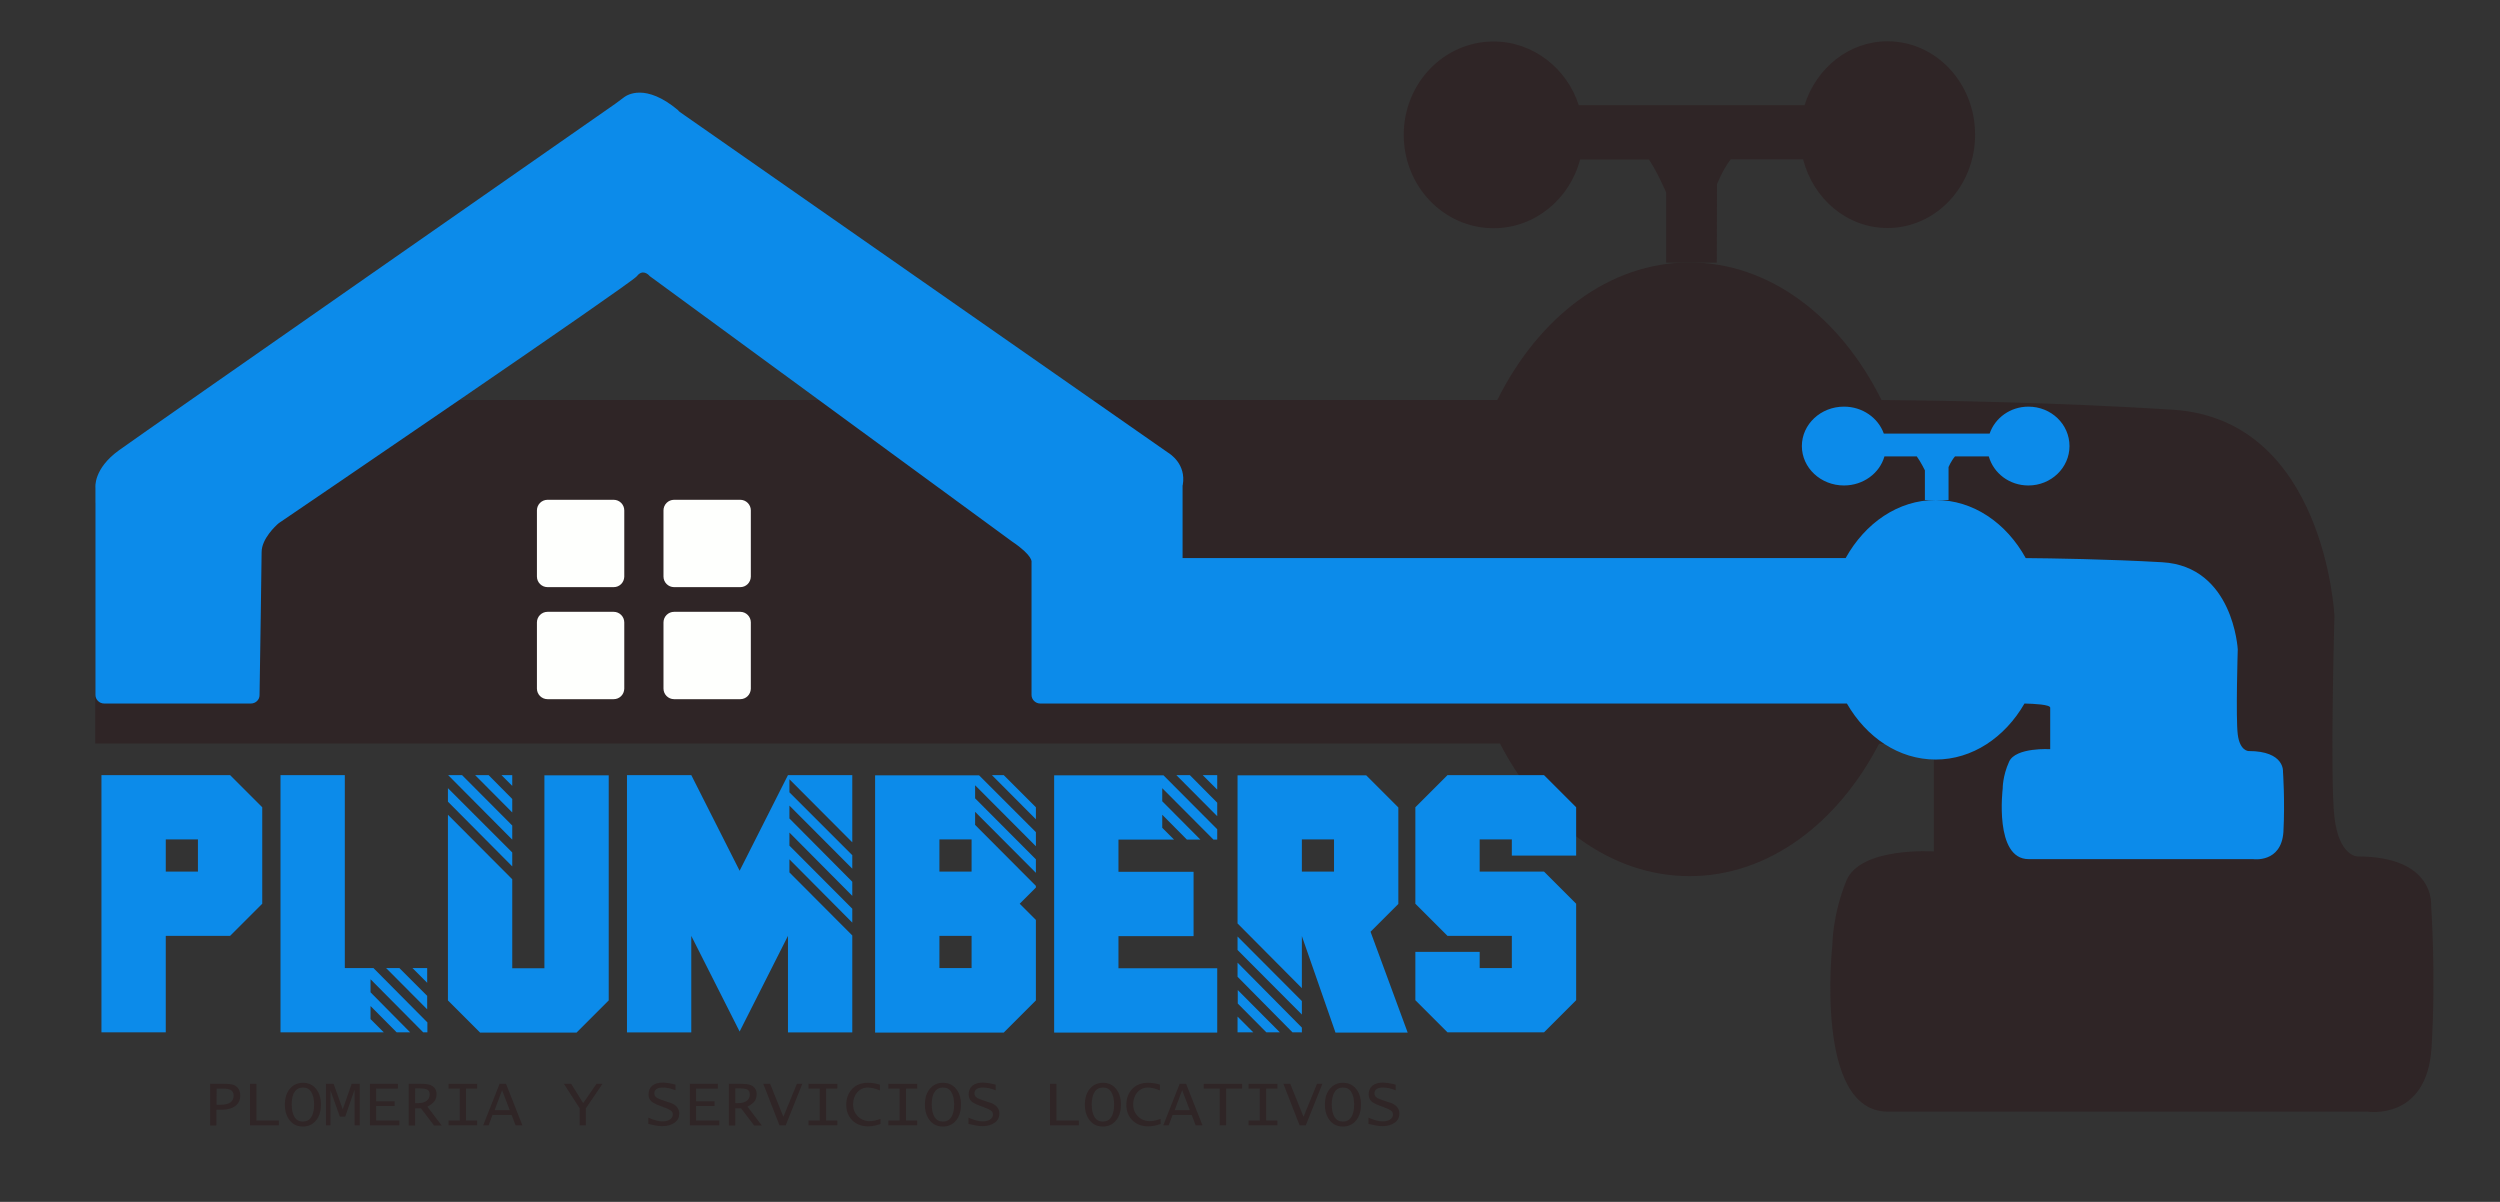 <?xml version="1.0" encoding="utf-8"?>
<!-- Generator: Adobe Illustrator 24.1.1, SVG Export Plug-In . SVG Version: 6.00 Build 0)  -->
<svg version="1.1" id="Capa_1" xmlns="http://www.w3.org/2000/svg" xmlns:xlink="http://www.w3.org/1999/xlink" x="0px" y="0px"
	 viewBox="0 0 1205 579.3" style="enable-background:new 0 0 1205 579.3;" xml:space="preserve">
<rect x="0" y="0" width="1205" height="579.3" fill="#333333" stroke="none"/>
<style type="text/css">
	.st0{fill:#2F2526;}
	.st1{fill:#0C8BEA;}
	.st2{fill:#FEFFFD;}
	.st3{fill:none;}
	.st4{enable-background:new    ;}
</style>
<g>
	<path class="st0" d="M1171.8,436.5c0,0,2.2-23.7-35.5-23.7c0,0-8.9,0-11.1-18.9s0-97,0-97s-4.4-94.6-77.7-99.4
		c-55.7-3.6-115.2-4.5-140.6-4.7c-19.9-40-53.9-66.3-92.6-66.3c-38.7,0-72.7,26.3-92.6,66.3H114.2c0.3,2,0.1,4.3-0.3,7.3
		c-1,7-50,45-50,45s-8.3-0.5-18-2.8v116.1h677.1c20,38.6,53.5,63.9,91.4,63.9c37.9,0,71.3-25.3,91.3-63.8c9.8,0.3,26.4,1.3,26.4,4.6
		c0,4.7,0,47.3,0,47.3s-35.5-2.4-42.2,14.2s-6.7,30.8-6.7,30.8s-8.9,80.4,26.7,80.4s231,0,231,0s28.9,4.7,31.1-30.8
		S1171.8,436.5,1171.8,436.5z"/>
	<path class="st0" d="M827.6,88.8c0,0,2.8-7.1,6.6-12h34.9c4.9,19.1,21.2,33.1,40.7,33.1c23.3,0,42.2-20.1,42.2-45s-18.9-45-42.2-45
		c-18.6,0-34.4,12.9-40,30.8H761v0.1C755.3,33,739,20,719.9,20c-23.9,0-43.3,20.1-43.3,45s19.4,45,43.3,45c20,0,36.7-14.1,41.7-33.1
		h33.2c4.1,6.1,8.3,15.9,8.3,15.9v33.8h11.1h13.3L827.6,88.8L827.6,88.8z"/>
</g>
<rect x="228.8" y="374" class="st1" width="0" height="2"/>
<g>
	<path class="st1" d="M1100.4,372c0,0,1-10-16.6-10c0,0-4.2,0-5.2-8c-1-8,0-41,0-41s-2.1-40-36.4-42c-26.1-1.5-53.9-1.9-65.8-2
		c-9.3-16.9-25.3-28-43.4-28c-18.1,0-34,11.1-43.4,28H570v-2v-32.7c0-0.2,0-0.4,0.1-0.6c1.7-10-6.1-14.9-7.2-15.6
		c-0.1-0.1-0.2-0.1-0.3-0.2L327.7,54c-0.2-0.1-0.9-0.8-1-1c-15.6-13-24.4-7.2-25.8-6.2c-4.3,3.2-4.2,3.1-4.3,3.2
		c-8.7,6.1-227,158.2-239.2,167c-12.5,9-11.4,18-11.4,18V335c0,2.2,1.9,4.1,4.2,4.1h70.7c2.3,0,4.2-1.8,4.2-4c0.2-14.4,1-63,1-69
		c0-6.4,6.8-12.7,8.1-13.8c0.1-0.1,0.3-0.2,0.4-0.3c6.5-4.4,169.7-115.4,172.4-118.9c2.6-3.4,5.3-1,6-0.2c0.2,0.2,0.4,0.4,0.6,0.5
		L487.8,261c10.4,7,9.4,10,9.4,10V335c0,2.2,1.9,4.1,4.2,4.1h5h59.4h324.4c9.4,16.3,25,27,42.8,27c17.7,0,33.4-10.7,42.8-27
		c4.6,0.1,12.4,0.5,12.4,2c0,2,0,20,0,20s-16.6-1-19.8,6s-3.1,13-3.1,13s-4.2,34,12.5,34s108.2,0,108.2,0s13.5,2,14.6-13
		C1101.4,386,1100.4,372,1100.4,372z"/>
	<path class="st1" d="M939.2,225.1c0,0,1.3-3,3.1-5.1h16.3c2.3,8.1,9.9,14,19.1,14c10.9,0,19.8-8.5,19.8-19s-8.8-19-19.8-19
		c-8.7,0-16.1,5.4-18.7,13H908v0c-2.7-7.6-10.3-13-19.2-13c-11.2,0-20.3,8.5-20.3,19s9.1,19,20.3,19c9.3,0,17.2-5.9,19.5-14h15.6
		c1.9,2.6,3.9,6.7,3.9,6.7V241h5.2h6.2L939.2,225.1L939.2,225.1z"/>
</g>
<path class="st2" d="M295.8,283h-31.9c-2.8,0-5.1-2.3-5.1-5.1v-31.9c0-2.8,2.3-5.1,5.1-5.1h31.9c2.8,0,5.1,2.3,5.1,5.1V278
	C300.8,280.8,298.6,283,295.8,283z"/>
<path class="st2" d="M356.8,283h-31.9c-2.8,0-5.1-2.3-5.1-5.1v-31.9c0-2.8,2.3-5.1,5.1-5.1h31.9c2.8,0,5.1,2.3,5.1,5.1V278
	C361.8,280.8,359.6,283,356.8,283z"/>
<path class="st2" d="M356.8,337h-31.9c-2.8,0-5.1-2.3-5.1-5.1v-31.9c0-2.8,2.3-5.1,5.1-5.1h31.9c2.8,0,5.1,2.3,5.1,5.1V332
	C361.8,334.8,359.6,337,356.8,337z"/>
<path class="st2" d="M295.8,337h-31.9c-2.8,0-5.1-2.3-5.1-5.1v-31.9c0-2.8,2.3-5.1,5.1-5.1h31.9c2.8,0,5.1,2.3,5.1,5.1V332
	C300.8,334.8,298.6,337,295.8,337z"/>
<rect x="-219.3" y="373.6" class="st3" width="1246.1" height="144.4"/>
<g class="st4">
	<path class="st1" d="M48.9,497.6v-124h62l15.5,15.5v46.5l-15.5,15.5h-31v46.5H48.9z M95.4,420.1v-15.5H79.9v15.5H95.4z"/>
	<path class="st1" d="M206,492.8v4.8H204l-25.4-25.6v6.3l19.1,19.3h-6.5l-12.6-12.7v6.3l6.4,6.4h-49.8v-124h31v93H180L206,492.8z
		 M186.1,466.6h6.4l13.4,13.4v6.5L186.1,466.6z M198.8,466.6h7.1v7.1L198.8,466.6z"/>
	<path class="st1" d="M246.9,423.8v42.9h15.5v-93h31v108.5l-15.5,15.5h-46.5l-15.5-15.5v-89.5L246.9,423.8z M246.9,410.9v6.7
		l-31-31.2v-6.5L246.9,410.9z M216,373.6h6.7l24.2,24.3v6.8L216,373.6z M229,373.6h6.5l11.4,11.5v6.5L229,373.6z M241.7,373.6h5.2
		v5.2L241.7,373.6z"/>
	<path class="st1" d="M410.8,412.2v6.5l-30.3-30.4v6.2l30.3,30.5v6.8l-30.3-30.5v6.3l30.3,30.4v6.7l-30.3-30.5v6.3l30.3,30.4v46.7
		h-31v-46.5l-23.3,46.1l-23.3-46.1v46.5h-31v-124h31l23.3,46.1l23.3-46.1h31V406l-30.3-30.4v6.3L410.8,412.2z"/>
	<path class="st1" d="M499.3,401.1v6.8L470,378.5v6.3l29.3,29.4v6.5L470,391.3v6.3l29.3,29.4v0.8l-7.8,7.8l7.8,7.8v38.8l-15.5,15.5
		h-62v-124h50.1L499.3,401.1z M468.3,420.1v-15.5h-15.5v15.5H468.3z M468.3,466.6v-15.5h-15.5v15.5H468.3z M478.1,373.6h5.7
		l15.5,15.5v5.8L478.1,373.6z"/>
	<path class="st1" d="M586.7,399.7v5h-1.8l-24.7-24.8v6.3l18.4,18.5h-6.5l-11.9-12v6.3l5.7,5.7h-26.8v15.5h36.2v31h-36.2v15.5h47.6
		v31h-78.6v-124h52.7L586.7,399.7z M567,373.6h6.5l13.2,13.3v6.5L567,373.6z M579.7,373.6h7v7L579.7,373.6z"/>
	<path class="st1" d="M596.5,445.1v-71.4h62l15.5,15.5v46.5l-13.4,13.4l17.9,48.6h-34.8l-16.2-46.5v25.1L596.5,445.1z M596.5,457.9
		v-6.5l31,31.1v6.5L596.5,457.9z M627.5,495.3v2.3H623l-26.5-26.8v-6.8L627.5,495.3z M616.9,497.6h-6.5l-13.8-13.9v-6.5L616.9,497.6
		z M604.1,497.6h-7.6V490L604.1,497.6z M643,420.1v-15.5h-15.5v15.5H643z"/>
	<path class="st1" d="M697.7,497.6l-15.5-15.5v-23.3h31v7.8h15.5v-15.5h-31l-15.5-15.5v-46.5l15.5-15.5h46.5l15.5,15.5v23.3h-31
		v-7.8h-15.5v15.5h31l15.5,15.5v46.5l-15.5,15.5H697.7z"/>
</g>
<rect x="-46.9" y="517.7" class="st3" width="867.7" height="48.3"/>
<g class="st4">
	<path class="st0" d="M101.3,542.4v-20h6.5c2.3,0,4,0.2,5,0.6c2,0.9,3,2.6,3,5.1c0,2.1-0.8,3.8-2.4,5c-1.6,1.2-3.9,1.8-6.8,1.8h-2.3
		v7.6H101.3z M104.4,532.5h1.9c4.2,0,6.3-1.5,6.3-4.4c0-1.2-0.4-2.1-1.2-2.6c-0.8-0.5-2.1-0.8-3.9-0.8h-3.1V532.5z"/>
	<path class="st0" d="M120.5,542.4v-20h3.1v17.7h10.8v2.3H120.5z"/>
	<path class="st0" d="M137.3,532.4c0-3.2,0.8-5.7,2.4-7.6c1.6-1.9,3.7-2.9,6.3-2.9s4.8,1,6.3,2.9c1.6,1.9,2.4,4.5,2.4,7.6
		c0,3.2-0.8,5.8-2.4,7.7c-1.6,1.9-3.7,2.9-6.3,2.9s-4.8-1-6.3-2.9C138.1,538.1,137.3,535.6,137.3,532.4z M140.6,532.4
		c0,2.6,0.5,4.6,1.4,6.1c0.9,1.4,2.3,2.1,4,2.1c1.7,0,3.1-0.7,4-2.1s1.4-3.4,1.4-6.1c0-2.6-0.5-4.6-1.4-6.1s-2.3-2.1-4-2.1
		c-1.7,0-3.1,0.7-4,2.1C141,527.7,140.6,529.8,140.6,532.4z"/>
	<path class="st0" d="M157.1,542.4v-20h3.7l4.4,12.3h0l4.3-12.3h3.9v20h-2.5v-17.2h0l-4.5,13h-2.6l-4.5-12.6h0v16.8H157.1z"/>
	<path class="st0" d="M178.3,542.4v-20h13.5v2.3h-10.5v6.1h8.9v2.3h-8.9v7h11.2v2.3H178.3z"/>
	<path class="st0" d="M197,542.4v-20h5.6c2.3,0,4,0.2,4.9,0.6c1.9,0.8,2.9,2.2,2.9,4.3c0,1.4-0.3,2.6-1,3.5
		c-0.7,0.9-1.8,1.8-3.4,2.6l6.9,9.1h-3.7l-6.3-8.3h-2.8v8.3H197z M200.1,531.7h1.6c1.7,0,3-0.4,3.9-1.1c1-0.7,1.5-1.7,1.5-3
		c0-1.2-0.4-2-1.1-2.4c-0.7-0.4-2.1-0.6-4-0.6h-1.9V531.7z"/>
	<path class="st0" d="M216.2,542.4v-2.3h5.4v-15.4h-5.4v-2.3H230v2.3h-5.4v15.4h5.4v2.3H216.2z"/>
	<path class="st0" d="M232.9,542.4l7.9-20h3.1l7.9,20h-3.3l-1.9-5h-9.2l-1.9,5H232.9z M238.4,535.1h7.3l-3.7-9.6L238.4,535.1z"/>
	<path class="st0" d="M279.4,542.4v-8.2l-7.6-11.8h3.5l5.8,9.3l6.4-9.3h2.9l-8,11.8v8.2H279.4z"/>
	<path class="st0" d="M325.6,522.8v2.7c-2.3-0.9-4.3-1.3-6-1.3c-2.8,0-4.2,0.9-4.2,2.8c0,0.8,0.3,1.4,0.8,1.8
		c0.5,0.5,1.5,0.9,2.9,1.4l2,0.7l1.9,0.6c2.9,1,4.4,2.8,4.4,5.2c0,1.9-0.7,3.3-2.2,4.4s-3.5,1.7-6,1.7c-1.7,0-4-0.4-6.7-1.1v-3
		c2.7,1.2,5,1.8,6.8,1.8c1.5,0,2.7-0.3,3.6-0.9c0.9-0.6,1.4-1.4,1.4-2.4c0-0.8-0.3-1.4-0.8-1.8c-0.5-0.4-1.6-1-3.3-1.6l-2.1-0.8
		c-2.1-0.8-3.5-1.5-4.3-2.3c-0.8-0.8-1.2-1.9-1.2-3.2c0-1.8,0.6-3.2,1.8-4.2c1.2-1,2.9-1.5,5.2-1.5
		C321.4,521.9,323.4,522.2,325.6,522.8z"/>
	<path class="st0" d="M332.5,542.4v-20h13.5v2.3h-10.5v6.1h8.9v2.3h-8.9v7h11.2v2.3H332.5z"/>
	<path class="st0" d="M351.3,542.4v-20h5.6c2.3,0,4,0.2,4.9,0.6c1.9,0.8,2.9,2.2,2.9,4.3c0,1.4-0.3,2.6-1,3.5
		c-0.7,0.9-1.8,1.8-3.4,2.6l6.9,9.1h-3.7l-6.3-8.3h-2.8v8.3H351.3z M354.4,531.7h1.6c1.7,0,3-0.4,3.9-1.1c1-0.7,1.5-1.7,1.5-3
		c0-1.2-0.4-2-1.1-2.4c-0.7-0.4-2.1-0.6-4-0.6h-1.9V531.7z"/>
	<path class="st0" d="M375.7,542.4l-7.8-20h3.3l6.4,15.9l6.5-15.9h2.6l-8,20H375.7z"/>
	<path class="st0" d="M389.7,542.4v-2.3h5.4v-15.4h-5.4v-2.3h13.9v2.3h-5.4v15.4h5.4v2.3H389.7z"/>
	<path class="st0" d="M424.3,541.8c-2.1,0.7-4,1.1-5.8,1.1c-3.2,0-5.8-1-7.7-2.9c-1.9-1.9-2.9-4.4-2.9-7.5c0-3.2,1-5.7,2.9-7.7
		c1.9-2,4.5-2.9,7.6-2.9c1.8,0,3.7,0.3,5.7,0.9v2.8c-2.1-0.9-4-1.4-5.8-1.4c-2.1,0-3.8,0.8-5.1,2.3c-1.3,1.5-2,3.5-2,5.8
		c0,2.4,0.8,4.3,2.3,5.8c1.5,1.5,3.5,2.3,5.8,2.3c1.4,0,3.1-0.4,5.1-1.1V541.8z"/>
	<path class="st0" d="M428.2,542.4v-2.3h5.4v-15.4h-5.4v-2.3h13.9v2.3h-5.4v15.4h5.4v2.3H428.2z"/>
	<path class="st0" d="M445.8,532.4c0-3.2,0.8-5.7,2.4-7.6c1.6-1.9,3.7-2.9,6.3-2.9s4.8,1,6.3,2.9c1.6,1.9,2.4,4.5,2.4,7.6
		c0,3.2-0.8,5.8-2.4,7.7c-1.6,1.9-3.7,2.9-6.3,2.9s-4.8-1-6.3-2.9C446.6,538.1,445.8,535.6,445.8,532.4z M449.1,532.4
		c0,2.6,0.5,4.6,1.4,6.1c0.9,1.4,2.3,2.1,4,2.1c1.7,0,3.1-0.7,4-2.1s1.4-3.4,1.4-6.1c0-2.6-0.5-4.6-1.4-6.1s-2.3-2.1-4-2.1
		c-1.7,0-3.1,0.7-4,2.1C449.5,527.7,449.1,529.8,449.1,532.4z"/>
	<path class="st0" d="M479.9,522.8v2.7c-2.3-0.9-4.3-1.3-6-1.3c-2.8,0-4.2,0.9-4.2,2.8c0,0.8,0.3,1.4,0.8,1.8
		c0.5,0.5,1.5,0.9,2.9,1.4l2,0.7l1.9,0.6c2.9,1,4.4,2.8,4.4,5.2c0,1.9-0.7,3.3-2.2,4.4s-3.5,1.7-6,1.7c-1.7,0-4-0.4-6.7-1.1v-3
		c2.7,1.2,5,1.8,6.8,1.8c1.5,0,2.7-0.3,3.6-0.9c0.9-0.6,1.4-1.4,1.4-2.4c0-0.8-0.3-1.4-0.8-1.8c-0.5-0.4-1.6-1-3.3-1.6l-2.1-0.8
		c-2.1-0.8-3.5-1.5-4.3-2.3c-0.8-0.8-1.2-1.9-1.2-3.2c0-1.8,0.6-3.2,1.8-4.2c1.2-1,2.9-1.5,5.2-1.5
		C475.6,521.9,477.6,522.2,479.9,522.8z"/>
	<path class="st0" d="M506.1,542.4v-20h3.1v17.7H520v2.3H506.1z"/>
	<path class="st0" d="M522.9,532.4c0-3.2,0.8-5.7,2.4-7.6c1.6-1.9,3.7-2.9,6.3-2.9s4.8,1,6.3,2.9c1.6,1.9,2.4,4.5,2.4,7.6
		c0,3.2-0.8,5.8-2.4,7.7c-1.6,1.9-3.7,2.9-6.3,2.9s-4.8-1-6.3-2.9C523.7,538.1,522.9,535.6,522.9,532.4z M526.2,532.4
		c0,2.6,0.5,4.6,1.4,6.1c0.9,1.4,2.3,2.1,4,2.1c1.7,0,3.1-0.7,4-2.1s1.4-3.4,1.4-6.1c0-2.6-0.5-4.6-1.4-6.1s-2.3-2.1-4-2.1
		c-1.7,0-3.1,0.7-4,2.1C526.7,527.7,526.2,529.8,526.2,532.4z"/>
	<path class="st0" d="M559.3,541.8c-2.1,0.7-4,1.1-5.8,1.1c-3.2,0-5.8-1-7.7-2.9c-1.9-1.9-2.9-4.4-2.9-7.5c0-3.2,1-5.7,2.9-7.7
		c1.9-2,4.5-2.9,7.6-2.9c1.8,0,3.7,0.3,5.7,0.9v2.8c-2.1-0.9-4-1.4-5.8-1.4c-2.1,0-3.8,0.8-5.1,2.3c-1.3,1.5-2,3.5-2,5.8
		c0,2.4,0.8,4.3,2.3,5.8c1.5,1.5,3.5,2.3,5.8,2.3c1.4,0,3.1-0.4,5.1-1.1V541.8z"/>
	<path class="st0" d="M560.7,542.4l7.9-20h3.1l7.9,20h-3.3l-1.9-5h-9.2l-1.9,5H560.7z M566.2,535.1h7.3l-3.7-9.6L566.2,535.1z"/>
	<path class="st0" d="M587.9,542.4v-17.7h-7.7v-2.3h18.5v2.3H591v17.7H587.9z"/>
	<path class="st0" d="M601.8,542.4v-2.3h5.4v-15.4h-5.4v-2.3h13.9v2.3h-5.4v15.4h5.4v2.3H601.8z"/>
	<path class="st0" d="M626.4,542.4l-7.8-20h3.3l6.4,15.9l6.5-15.9h2.6l-8,20H626.4z"/>
	<path class="st0" d="M638.6,532.4c0-3.2,0.8-5.7,2.4-7.6c1.6-1.9,3.7-2.9,6.3-2.9s4.8,1,6.3,2.9c1.6,1.9,2.4,4.5,2.4,7.6
		c0,3.2-0.8,5.8-2.4,7.7c-1.6,1.9-3.7,2.9-6.3,2.9s-4.8-1-6.3-2.9C639.4,538.1,638.6,535.6,638.6,532.4z M641.9,532.4
		c0,2.6,0.5,4.6,1.4,6.1c0.9,1.4,2.3,2.1,4,2.1c1.7,0,3.1-0.7,4-2.1s1.4-3.4,1.4-6.1c0-2.6-0.5-4.6-1.4-6.1s-2.3-2.1-4-2.1
		c-1.7,0-3.1,0.7-4,2.1C642.4,527.7,641.9,529.8,641.9,532.4z"/>
	<path class="st0" d="M672.7,522.8v2.7c-2.3-0.9-4.3-1.3-6-1.3c-2.8,0-4.2,0.9-4.2,2.8c0,0.8,0.3,1.4,0.8,1.8
		c0.5,0.5,1.5,0.9,2.9,1.4l2,0.7l1.9,0.6c2.9,1,4.4,2.8,4.4,5.2c0,1.9-0.7,3.3-2.2,4.4s-3.5,1.7-6,1.7c-1.7,0-4-0.4-6.7-1.1v-3
		c2.7,1.2,5,1.8,6.8,1.8c1.5,0,2.7-0.3,3.6-0.9c0.9-0.6,1.4-1.4,1.4-2.4c0-0.8-0.3-1.4-0.8-1.8c-0.5-0.4-1.6-1-3.3-1.6l-2.1-0.8
		c-2.1-0.8-3.5-1.5-4.3-2.3c-0.8-0.8-1.2-1.9-1.2-3.2c0-1.8,0.6-3.2,1.8-4.2c1.2-1,2.9-1.5,5.2-1.5
		C668.4,521.9,670.5,522.2,672.7,522.8z"/>
</g>
</svg>
